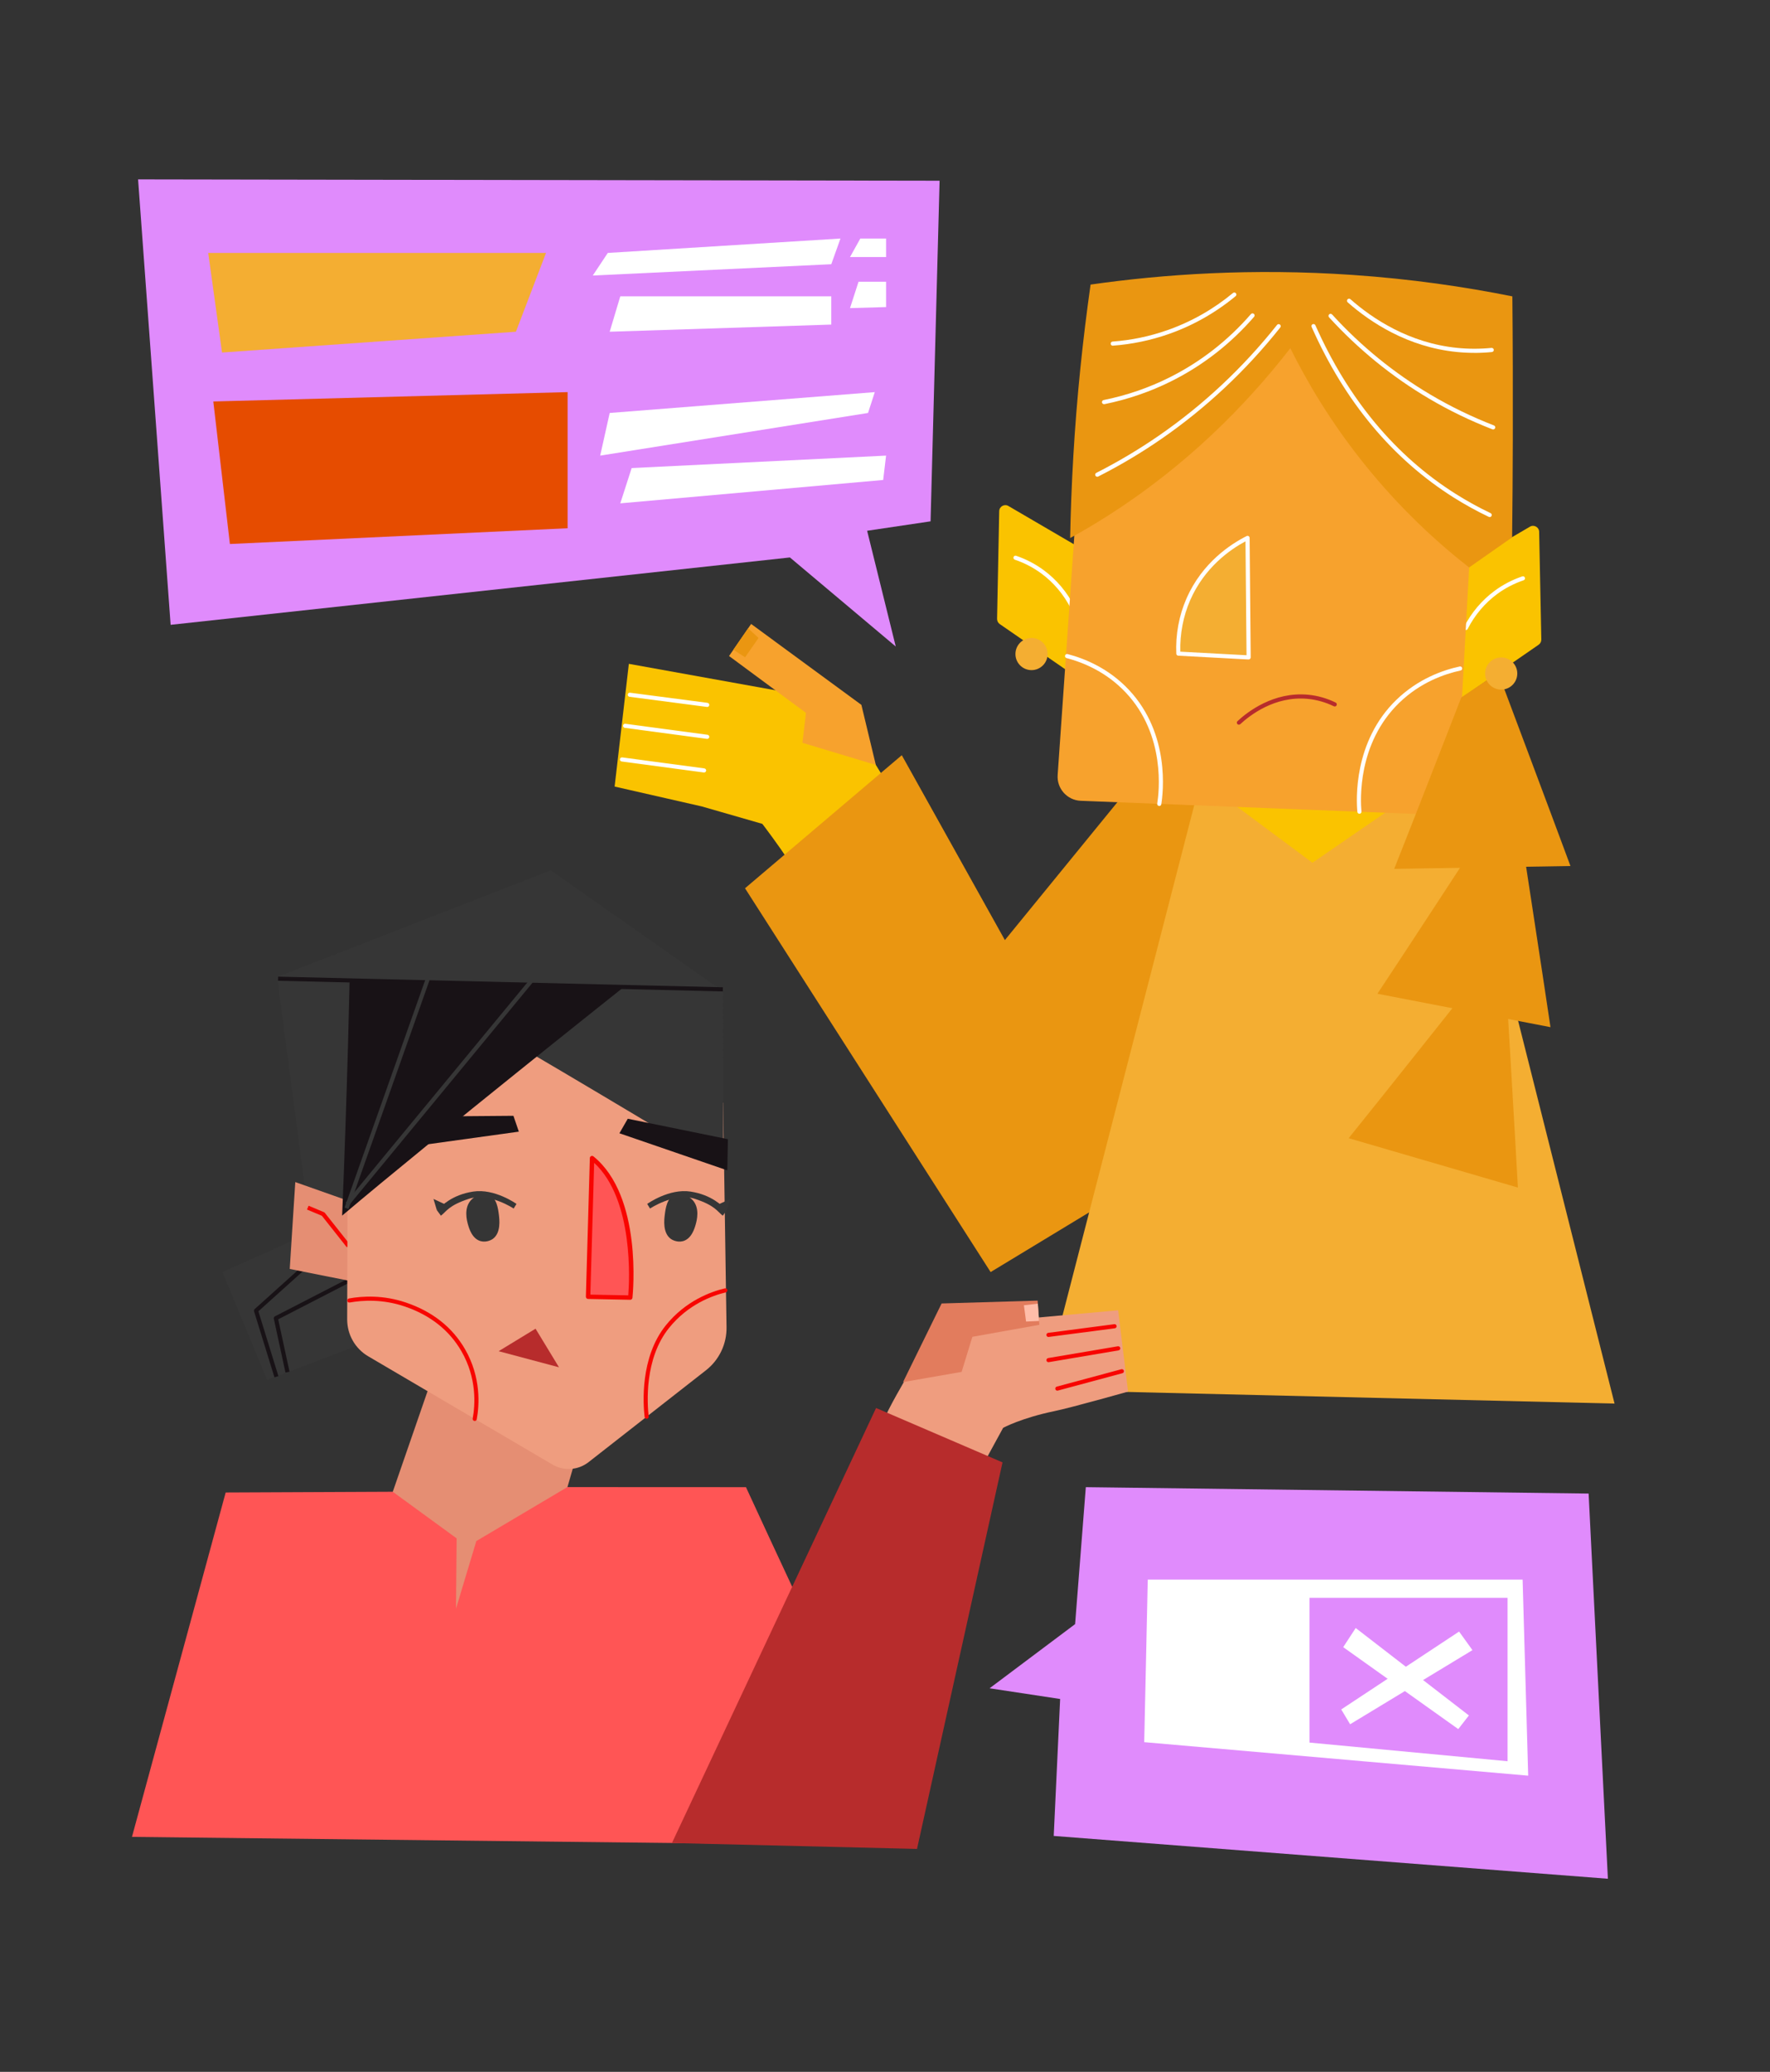 <?xml version="1.0" encoding="UTF-8"?>
<svg id="Layer_2" data-name="Layer 2" xmlns="http://www.w3.org/2000/svg" viewBox="0 0 428 500.9">
  <rect x="0" y="0" width="428" height="500.9" fill="#333333" stroke="none"/>
  <defs>
    <style>
      .cls-1 {
        fill: #fff;
      }

      .cls-2 {
        fill: #181216;
      }

      .cls-3 {
        fill: #ef9d7f;
      }

      .cls-4 {
        fill: #363636;
      }

      .cls-5 {
        fill: #fac300;
      }

      .cls-6 {
        fill: #f55;
      }

      .cls-7 {
        fill: #e58e73;
      }

      .cls-8 {
        fill: #f80500;
      }

      .cls-9 {
        fill: #e64c00;
      }

      .cls-10 {
        fill: #f4ae32;
      }

      .cls-11 {
        fill: #ea9611;
      }

      .cls-12 {
        fill: #353535;
      }

      .cls-13 {
        fill: #ffbda9;
      }

      .cls-14 {
        fill: #b72c2c;
      }

      .cls-15 {
        fill: #e08bfc;
      }

      .cls-16 {
        fill: #e27c5d;
      }

      .cls-17 {
        fill: #f7a22d;
      }
    </style>
  </defs>
  <g>
    <path class="cls-15" d="M191.02,134.78c8.53,7.17,17.05,14.35,25.58,21.52-2.31-9.33-4.61-18.65-6.92-27.98,5.11-.76,10.23-1.52,15.34-2.28,.73-27.45,1.46-54.9,2.18-82.35-64.6-.11-129.21-.21-193.81-.32,2.62,35.9,5.25,71.79,7.87,107.69,49.92-5.43,99.84-10.86,149.76-16.29Z"/>
    <polygon class="cls-10" points="50.35 61.15 53.69 85.23 124.75 80.2 132.03 61.15 50.35 61.15"/>
    <polygon class="cls-9" points="51.58 97.06 55.59 131.52 137.25 127.71 137.25 94.8 51.58 97.06"/>
    <polygon class="cls-1" points="146.97 61.15 143.34 66.61 201.01 63.88 203.23 57.67 146.97 61.15"/>
    <polygon class="cls-1" points="208.03 57.67 205.54 62.14 214.26 62.14 214.26 57.67 208.03 57.67"/>
    <polygon class="cls-1" points="149.99 71.64 147.43 80.2 201.01 78.47 201.01 71.64 149.99 71.64"/>
    <polygon class="cls-1" points="207.6 68.11 205.54 74.49 214.26 74.24 214.26 68.11 207.6 68.11"/>
    <polygon class="cls-1" points="147.43 99.84 211.53 94.8 209.9 99.84 145.13 110.15 147.43 99.84"/>
    <polygon class="cls-1" points="152.74 113.16 214.26 110.15 213.56 116.04 149.99 121.69 152.74 113.16"/>
  </g>
  <g>
    <path class="cls-15" d="M239.28,408.17c6.9-5.17,13.8-10.35,20.69-15.52,.86-11.04,1.72-22.07,2.59-33.11,40.53,.52,81.05,1.03,121.58,1.55,1.55,31.04,3.1,62.08,4.66,93.12-44.67-3.45-89.33-6.9-134-10.35,.52-11.04,1.03-22.07,1.55-33.11-5.69-.86-11.38-1.72-17.07-2.59Z"/>
    <path class="cls-1" d="M368.18,381.89h-90.64l-.86,39.3,92.85,8.1-1.35-47.4Zm-3.64,43.91l-47.9-4.51v-34.99h47.9v39.5Z"/>
    <polygon class="cls-1" points="352.82 394.45 356.05 398.94 326.47 416.86 324.32 413.28 352.82 394.45"/>
    <polygon class="cls-1" points="324.8 398.22 327.82 393.59 355.19 414.73 352.62 418.03 324.8 398.22"/>
  </g>
  <g>
    <g>
      <path class="cls-5" d="M218.24,196.33c-1.11-3.07-7.18-12.54-7.18-12.54l-10.81-14.61-48.19-8.69-3.44,29.67,21.06,4.8,14.66,4.22s4.33,5.68,6.04,8.5c1.3,2.14,2.27,3.96,2.9,5.21,8.32-5.52,16.64-11.04,24.95-16.56Z"/>
      <polygon class="cls-17" points="211.78 184.93 208.29 170.41 181.63 150.85 176.29 158.6 194.89 172.35 194.03 179.58 211.78 184.93"/>
      <path class="cls-1" d="M171.02,170.91s-.04,0-.07,0l-18.73-2.45c-.27-.04-.47-.29-.43-.56,.04-.27,.28-.47,.56-.43l18.73,2.45c.27,.04,.47,.29,.43,.56-.03,.25-.25,.44-.5,.44Z"/>
      <path class="cls-1" d="M171.02,178.63s-.04,0-.07,0l-19.86-2.66c-.27-.04-.47-.29-.43-.56,.04-.27,.29-.47,.56-.43l19.86,2.66c.27,.04,.47,.29,.43,.56-.03,.25-.25,.43-.5,.43Z"/>
      <path class="cls-1" d="M170.26,186.76s-.04,0-.07,0l-19.86-2.66c-.27-.04-.47-.29-.43-.56,.04-.27,.28-.46,.56-.43l19.86,2.66c.27,.04,.47,.29,.43,.56-.03,.25-.25,.43-.5,.43Z"/>
      <polygon class="cls-11" points="177.34 157.08 180.16 158.91 183.43 154.23 180.9 151.91 177.34 157.08"/>
    </g>
    <path class="cls-11" d="M276.43,186.32c12.13,6.5,9.96-.99,22.09,5.51-6.07,23.39-23.34,72.93-29.41,96.31-.29,1.12-1.99,2.69-1.99,2.69l-27.58,16.71-59.39-92.79,37.91-32.17,24.93,44.7,33.43-40.97Z"/>
    <path class="cls-10" d="M288.95,194c-12.22,47.35-24.45,94.7-36.67,142.04,46.04,1.1,92.09,2.19,138.13,3.29-12.56-49.83-25.12-99.66-37.67-149.49-21.26,1.39-42.52,2.77-63.79,4.16Z"/>
    <path class="cls-5" d="M294.54,191.64c15.07,.51,30.14,1.03,45.21,1.54-7.46,5.13-14.93,10.26-22.39,15.4-7.6-5.65-15.21-11.29-22.81-16.94Z"/>
    <g>
      <path class="cls-5" d="M353.46,136.97c5.5-3.21,11-6.43,16.5-9.64,.97-.57,2.2,.12,2.22,1.25l.52,26.04c0,.5-.23,.96-.64,1.25-6.57,4.53-13.13,9.07-19.7,13.6-1.03,.71-2.42-.1-2.31-1.35l2.68-30c.04-.48,.31-.9,.73-1.14Z"/>
      <path class="cls-1" d="M354.45,152.34c-.08,0-.15-.02-.23-.05-.25-.13-.34-.43-.22-.67,1.77-3.49,4.34-6.53,7.43-8.8,2.02-1.49,4.26-2.65,6.67-3.47,.26-.09,.55,.05,.63,.31,.09,.26-.05,.55-.31,.63-2.3,.78-4.46,1.9-6.39,3.32-2.96,2.18-5.43,5.1-7.13,8.44-.09,.17-.26,.27-.45,.27Z"/>
    </g>
    <g>
      <g>
        <path class="cls-5" d="M260.34,131.97c-5.5-3.21-11-6.43-16.5-9.64-.97-.57-2.2,.12-2.22,1.25l-.52,26.04c0,.5,.23,.96,.64,1.25,6.57,4.53,13.13,9.07,19.7,13.6,1.03,.71,2.42-.1,2.31-1.35l-2.68-30c-.04-.48-.31-.9-.73-1.14Z"/>
        <path class="cls-1" d="M259.36,147.34c-.18,0-.36-.1-.45-.27-1.7-3.35-4.17-6.27-7.13-8.44-1.94-1.42-4.09-2.54-6.39-3.32-.26-.09-.4-.37-.31-.63,.09-.26,.37-.4,.63-.31,2.4,.81,4.64,1.98,6.66,3.47,3.09,2.27,5.66,5.31,7.43,8.8,.13,.25,.03,.55-.22,.67-.07,.04-.15,.05-.23,.05Z"/>
      </g>
      <circle class="cls-10" cx="249.43" cy="158.12" r="3.89"/>
    </g>
    <g>
      <path class="cls-17" d="M262.89,84.84c-2.38,34.18-4.76,68.36-7.14,102.53-.23,3.28,2.3,6.1,5.58,6.23,28.3,1.11,56.59,2.22,84.89,3.33,3.18,.12,5.87-2.32,6.05-5.5,1.95-35.39,3.89-70.78,5.84-106.18,.18-3.35-2.49-6.16-5.84-6.15l-83.59,.32c-3.05,.01-5.58,2.38-5.79,5.42Z"/>
      <path class="cls-1" d="M328.72,196.74c-.25,0-.47-.19-.5-.45-.26-2.75-1.03-16.98,9.45-27.11,5.22-5.05,11.2-7.17,15.3-8.05,.27-.06,.54,.11,.59,.38,.06,.27-.11,.54-.38,.59-3.97,.86-9.77,2.91-14.82,7.8-10.15,9.82-9.4,23.63-9.15,26.3,.03,.27-.18,.52-.45,.54-.02,0-.03,0-.05,0Z"/>
      <path class="cls-1" d="M280.32,194.85s-.05,0-.08,0c-.27-.04-.46-.3-.41-.57,.43-2.67,2.11-16.49-7.57-26.8-4.77-5.09-10.44-7.36-14.36-8.38-.27-.07-.43-.34-.36-.61,.07-.27,.34-.43,.61-.36,4.05,1.05,9.91,3.4,14.84,8.66,10,10.66,8.27,24.9,7.82,27.65-.04,.25-.25,.42-.49,.42Z"/>
    </g>
    <g>
      <path class="cls-11" d="M312.02,84.17c-10.68,13.77-25.11,28.45-44.42,40.69-2.96,1.88-5.91,3.62-8.83,5.22,.25-12.89,1-26.57,2.46-40.94,.71-6.99,1.55-13.78,2.48-20.34,17.61-2.51,39.07-4,63.36-2.33,14.19,.97,27.13,2.87,38.63,5.18,.11,11.43,.14,22.97,.11,34.63-.02,7.93-.08,15.81-.17,23.63-3.47,2.43-6.93,4.85-10.4,7.28-7.45-5.82-16.47-13.97-25.3-24.96-8.19-10.19-13.93-19.99-17.93-28.05Z"/>
      <path class="cls-1" d="M360.22,125.01c-.07,0-.15-.02-.21-.05-2.89-1.37-5.71-2.93-8.41-4.62-14.84-9.34-26.43-23.23-34.44-41.3-.11-.25,0-.55,.25-.66,.25-.11,.55,0,.66,.25,7.93,17.88,19.38,31.63,34.06,40.86,2.66,1.67,5.45,3.21,8.3,4.56,.25,.12,.36,.42,.24,.67-.08,.18-.26,.29-.45,.29Z"/>
      <path class="cls-1" d="M361.05,103.82c-.06,0-.12-.01-.18-.03-5.31-2.06-10.49-4.56-15.37-7.45-8.93-5.27-17.04-11.88-24.13-19.63-.19-.2-.17-.52,.03-.71s.52-.17,.71,.03c7.01,7.68,15.05,14.22,23.9,19.44,4.84,2.86,9.96,5.34,15.23,7.38,.26,.1,.39,.39,.29,.65-.08,.2-.27,.32-.47,.32Z"/>
      <path class="cls-1" d="M356.5,85.31c-1.41,0-2.82-.07-4.21-.21-11.91-1.19-20.94-7.19-26.41-12.01-.21-.18-.23-.5-.04-.71,.18-.21,.5-.23,.71-.04,5.36,4.73,14.2,10.61,25.85,11.77,2.72,.27,5.5,.27,8.26,0,.27-.02,.52,.17,.55,.45,.03,.27-.17,.52-.45,.55-1.41,.14-2.83,.21-4.24,.21Z"/>
      <path class="cls-1" d="M265.33,115.26c-.18,0-.36-.1-.45-.27-.13-.25-.03-.55,.22-.67,5.26-2.67,10.38-5.72,15.21-9.06,10.69-7.39,20.27-16.37,28.49-26.71,.17-.22,.49-.25,.7-.08,.22,.17,.25,.49,.08,.7-8.28,10.41-17.93,19.46-28.7,26.91-4.87,3.37-10.03,6.44-15.33,9.13-.07,.04-.15,.05-.23,.05Z"/>
      <path class="cls-1" d="M266.96,97.71c-.23,0-.44-.16-.49-.4-.05-.27,.12-.53,.39-.59,5.56-1.12,10.93-2.96,15.96-5.48,7.48-3.75,14.1-8.9,19.67-15.31,.18-.21,.5-.23,.71-.05,.21,.18,.23,.5,.05,.71-5.65,6.51-12.37,11.75-19.97,15.55-5.11,2.56-10.57,4.43-16.21,5.57-.03,0-.07,0-.1,0Z"/>
      <path class="cls-1" d="M269.07,83.58c-.26,0-.48-.2-.5-.46-.02-.28,.19-.52,.46-.54,4.51-.33,8.95-1.25,13.19-2.74,5.8-2.02,11.16-5.06,15.93-9.01,.21-.18,.53-.15,.7,.07,.18,.21,.15,.53-.07,.7-4.87,4.03-10.33,7.12-16.24,9.18-4.33,1.51-8.85,2.45-13.45,2.79-.01,0-.03,0-.04,0Z"/>
    </g>
    <g>
      <path class="cls-10" d="M301.67,130.05c.09,9.63,.17,19.25,.26,28.88-5.66-.3-11.33-.61-16.99-.91-.12-2.87,.07-7.76,2.41-13.11,4.07-9.31,11.81-13.6,14.32-14.85Z"/>
      <path class="cls-1" d="M301.93,159.44s-.02,0-.03,0l-16.99-.92c-.26-.01-.46-.22-.47-.48-.2-4.6,.65-9.22,2.46-13.34,3.8-8.7,10.75-13.19,14.55-15.1,.15-.08,.34-.07,.48,.02s.24,.25,.24,.42l.26,28.88c0,.14-.05,.27-.15,.37-.09,.09-.22,.14-.35,.14Zm-16.51-1.89l16,.86-.25-27.54c-3.79,2.03-9.92,6.34-13.37,14.23-1.68,3.85-2.5,8.14-2.39,12.44Z"/>
    </g>
    <path class="cls-14" d="M299.58,175.21c-.13,0-.27-.05-.37-.16-.19-.2-.18-.52,.03-.71,2.35-2.19,8.73-7.18,17.09-6.38,2.28,.22,4.51,.85,6.64,1.89,.25,.12,.35,.42,.23,.67-.12,.25-.42,.35-.67,.23-2.02-.98-4.14-1.58-6.3-1.79-7.98-.77-14.06,4.02-16.31,6.11-.1,.09-.22,.13-.34,.13Z"/>
    <path class="cls-11" d="M353.36,168.6s-11.21,28.85-16.23,41.46c14.21-.23,28.41-.46,42.62-.69-4.22-11.42-17.48-46.73-17.48-46.73l-8.91,5.96Z"/>
    <path class="cls-11" d="M357.48,203.01s-16.9,25.93-24.41,37.24c13.95,2.69,27.9,5.39,41.85,8.08-1.78-12.05-7.51-49.32-7.51-49.32l-9.94,4Z"/>
    <circle class="cls-10" cx="363" cy="162.83" r="3.89"/>
    <path class="cls-11" d="M353.88,240.37s-19.24,24.25-27.76,34.8c13.64,3.98,27.28,7.96,40.92,11.94-.66-12.16-2.89-49.8-2.89-49.8l-10.27,3.06Z"/>
  </g>
  <g>
    <g>
      <polygon class="cls-4" points="70.26 300.17 53.78 307.54 64.6 333.61 88.19 324.64 86.09 300.17 70.26 300.17"/>
      <path class="cls-2" d="M69.03,331.84l-2.82-13.04c-.05-.22,.06-.45,.26-.55l19.13-9.86,.46,.89-18.79,9.68,2.74,12.67-.98,.21Z"/>
      <path class="cls-2" d="M66.37,333l-4.94-15.98c-.06-.19,0-.39,.14-.52l11.97-10.77,.67,.74-11.73,10.55,4.84,15.67-.96,.3Z"/>
    </g>
    <polygon class="cls-4" points="173.67 238.84 133.17 210.41 67 236.21 74.29 291.25 91.97 301.63 173.67 238.84"/>
    <g>
      <polygon class="cls-7" points="84.19 290.3 71.4 285.78 70.06 306.78 84.19 309.6 84.19 290.3"/>
      <path class="cls-8" d="M83.87,301.56l-6.04-7.63-3.6-1.51,.39-.92,3.72,1.56c.08,.03,.15,.08,.2,.15l6.12,7.73-.78,.62Z"/>
    </g>
    <polygon class="cls-7" points="104.33 333.61 92.93 366.57 110.27 390.53 135.17 366.57 140.61 347.8 104.33 333.61"/>
    <path class="cls-6" d="M180.38,359.54c13.67,29.7,40.55,86.69,40.55,86.69l-189.02-2.14,22.66-83.26,40.4-.18,15.45,11.27-.16,17.01,4.92-16.36,22.02-13.05"/>
    <path class="cls-3" d="M84.09,266.27l-.14,52.73c0,3.65,1.92,7.04,5.07,8.89l44.56,26.18c2.75,1.62,6.22,1.39,8.74-.58l28.39-22.21c3.21-2.51,5.05-6.38,4.97-10.46l-.82-54.21-39.46-23.85-51.31,23.5Z"/>
    <path class="cls-4" d="M119.04,249.19c19.23,11.07,55.86,33.16,55.86,33.16l-.09-43.53s-29.45,.29-42.08-.16c-4.54,3.93-9.15,6.59-13.69,10.53Z"/>
    <polygon class="cls-2" points="151.8 270.47 176.01 275.41 175.87 282.95 149.78 273.98 151.8 270.47"/>
    <polygon class="cls-2" points="124.15 269.76 99.44 269.96 98.13 277.38 125.46 273.59 124.15 269.76"/>
    <g>
      <path class="cls-6" d="M143.18,279.99c-.32,11.17-.96,33.52-.96,33.52l10.2,.2s2.57-24.18-9.24-33.72Z"/>
      <path class="cls-8" d="M152.41,314.24h-.01l-10.2-.2c-.14,0-.28-.06-.38-.17-.1-.1-.15-.24-.15-.38l.96-33.52c0-.2,.13-.38,.31-.47,.18-.08,.4-.06,.56,.07,11.89,9.61,9.54,33.19,9.43,34.19-.03,.27-.26,.48-.53,.48Zm-9.65-1.25l9.16,.18c.27-3.35,1.38-23.13-8.25-32.04l-.91,31.86Z"/>
    </g>
    <path class="cls-14" d="M135.17,330.56s0,0,0,0c0,0-3.78-6.22-5.67-9.33-2.98,1.81-5.95,3.62-8.93,5.44,0,0,0,0,0,0"/>
    <path class="cls-8" d="M114.79,343.53s-.06,0-.09,0c-.27-.05-.45-.31-.4-.58,.6-3.27,1.05-9.74-2.73-16.28-2.93-5.07-7.52-8.7-13.66-10.8-5.35-1.83-10.22-1.53-13.35-.97-.28,.05-.53-.13-.58-.4-.05-.27,.13-.53,.4-.58,3.25-.59,8.3-.89,13.85,1.01,6.38,2.18,11.15,5.96,14.21,11.24,3.93,6.81,3.47,13.55,2.84,16.96-.04,.24-.25,.41-.49,.41Z"/>
    <path class="cls-8" d="M156.37,343.01c-.25,0-.47-.19-.5-.44-.37-3.23-1.11-14.39,5.12-22.14,4.81-5.99,11.02-8.18,14.29-8.95,.27-.06,.54,.1,.6,.37,.06,.27-.1,.54-.37,.6-3.15,.74-9.11,2.85-13.74,8.61-5.99,7.45-5.27,18.26-4.91,21.4,.03,.27-.17,.52-.44,.55-.02,0-.04,0-.06,0Z"/>
    <path class="cls-3" d="M213.56,343.75c.85-2.65,5.75-10.91,5.75-10.91l8.38-12.21,42.68-3.85,2.4,19.66s-13.59,3.85-17.82,4.72c-7.97,1.65-12.38,4.03-12.38,4.03l-6.35,11.63s-15.39-8.6-22.65-13.06Z"/>
    <polygon class="cls-16" points="218.36 334.14 227.69 315.13 250.91 314.44 251.32 320.29 235.13 323.19 232.53 331.67 218.36 334.14"/>
    <path class="cls-8" d="M253.53,323.23c-.25,0-.46-.18-.5-.44-.04-.27,.16-.52,.43-.56l15.99-2.09c.27-.04,.52,.16,.56,.43,.04,.27-.16,.52-.43,.56l-15.99,2.09s-.04,0-.07,0Z"/>
    <path class="cls-8" d="M255.67,336.21c-.22,0-.42-.15-.48-.37-.07-.27,.09-.54,.35-.61l15.61-4.2c.26-.07,.54,.09,.61,.35,.07,.27-.09,.54-.35,.61l-15.61,4.2s-.09,.02-.13,.02Z"/>
    <path class="cls-8" d="M253.53,329.33c-.24,0-.45-.17-.49-.42-.05-.27,.14-.53,.41-.58l16.86-2.85c.26-.04,.53,.14,.58,.41,.05,.27-.14,.53-.41,.58l-16.86,2.85s-.06,0-.08,0Z"/>
    <g>
      <path class="cls-12" d="M114.05,289.97c-2.03,1.99-1.13,5.21-.9,6.03,.26,.92,.98,3.51,3.11,4.07,1.5,.39,2.78-.46,2.85-.51,2.08-1.43,1.66-4.75,1.52-5.89-.19-1.48-.51-4.08-2.43-4.83-1.47-.58-3.18,.19-4.14,1.13Z"/>
      <path class="cls-4" d="M106.62,293.91c1.35-1.04,1.84-2.47,6.75-4.08s10.84,2.35,10.84,2.35l.68-1.12s-5.28-3.79-10.49-2.98-7.55,3.45-8.79,4.46l1,1.36Z"/>
      <polygon class="cls-4" points="104.82 289.86 105.62 292.55 107.71 291.21 104.82 289.86"/>
    </g>
    <g>
      <path class="cls-12" d="M167.33,289.97c2.03,1.99,1.13,5.21,.9,6.03-.26,.92-.98,3.51-3.11,4.07-1.5,.39-2.78-.46-2.85-.51-2.08-1.43-1.66-4.75-1.52-5.89,.19-1.48,.51-4.08,2.43-4.83,1.47-.58,3.18,.19,4.14,1.13Z"/>
      <path class="cls-4" d="M174.77,293.91c-1.35-1.04-1.84-2.47-6.75-4.08s-10.84,2.35-10.84,2.35l-.68-1.12s5.28-3.79,10.49-2.98,7.55,3.45,8.79,4.46l-1,1.36Z"/>
      <polygon class="cls-4" points="176.57 289.86 175.77 292.55 173.67 291.21 176.57 289.86"/>
    </g>
    <path class="cls-14" d="M242.42,353.55l-30.58-13.15s-32.91,70.11-49.36,105.17l59.26,1.43"/>
    <polygon class="cls-13" points="250.96 315.18 247.59 315.56 248.11 319.5 251.25 319.36 250.96 315.18"/>
    <g>
      <path class="cls-2" d="M151.18,238.36s-45.62,36.22-68.45,55.53c.57-13.76,1.04-27.65,1.43-41.67,.14-5.08,.26-10.15,.38-15.2,22.22,.45,44.43,.89,66.65,1.34Z"/>
      <polygon class="cls-2" points="174.78 239.69 174.28 239.68 67.22 237.11 67.24 236.11 67.74 236.13 174.8 238.69 174.78 239.69"/>
      <rect class="cls-4" x="62.92" y="262.1" width="62.69" height="1" transform="translate(-184.74 263.73) rotate(-70.49)"/>
      <rect class="cls-4" x="70.9" y="262.91" width="71.82" height="1" transform="translate(-164.36 178.23) rotate(-50.49)"/>
    </g>
  </g>
</svg>
